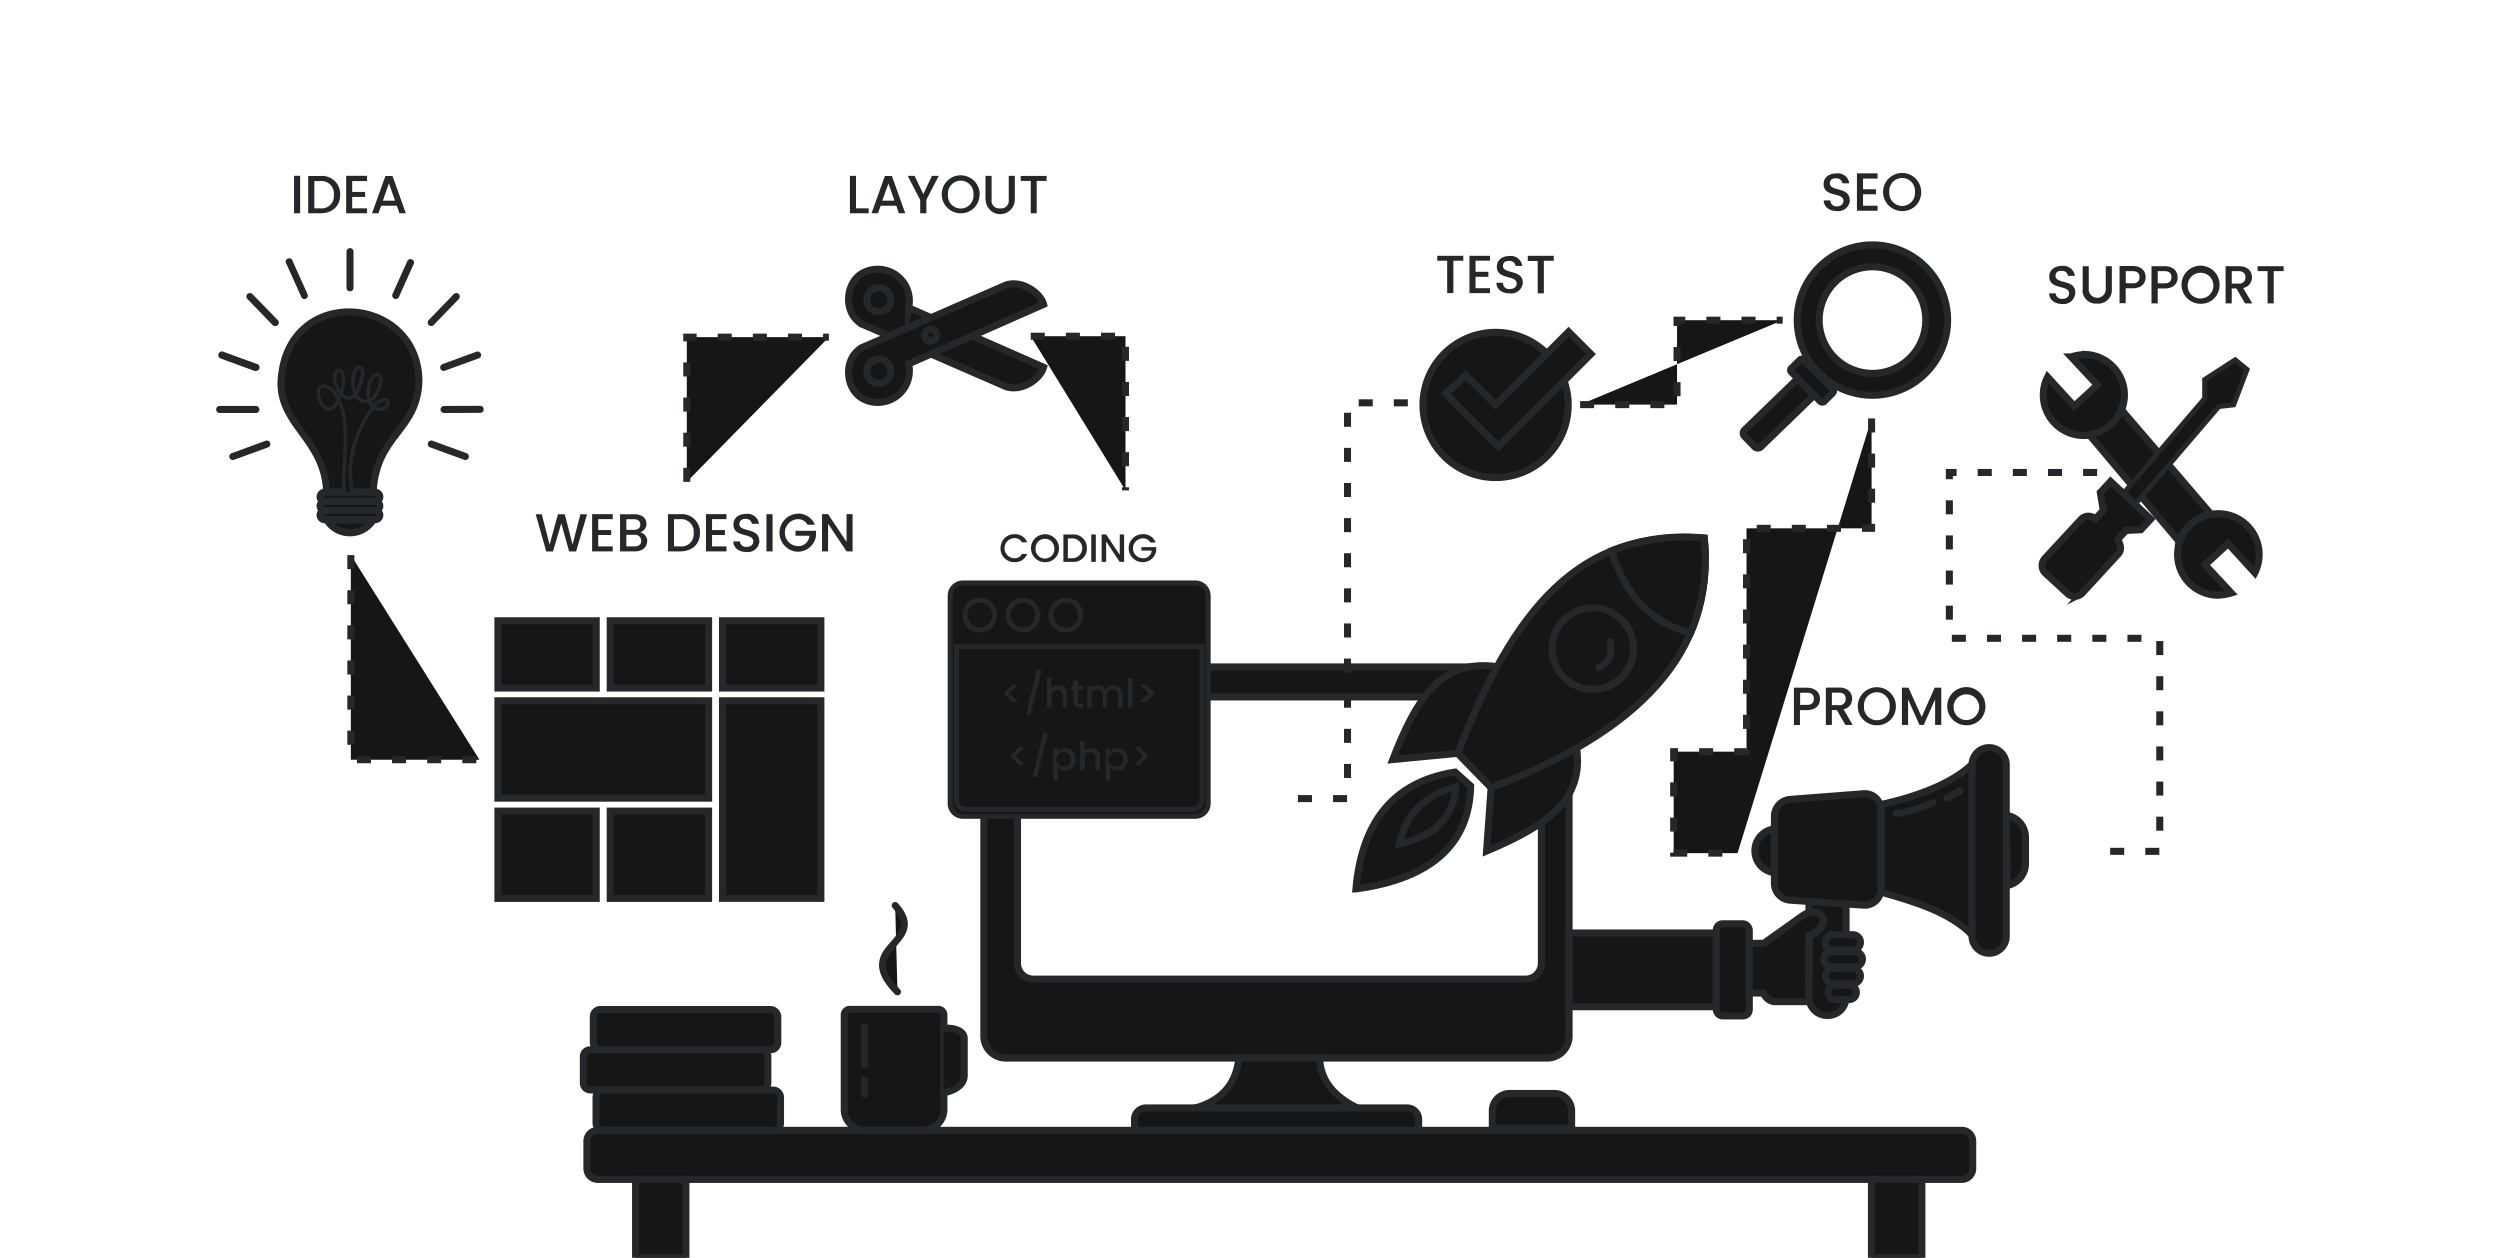 <svg id="Layer_1" data-name="Layer 1" xmlns="http://www.w3.org/2000/svg" viewBox="0 0 504 253.57"><defs><style>.cls-1,.cls-2,.cls-3,.cls-4,.cls-5,.cls-7,.cls-8,.cls-9{fill:#141618;}.cls-1,.cls-2,.cls-3,.cls-4,.cls-5,.cls-6,.cls-7,.cls-8{stroke:#25282b;}.cls-1,.cls-2,.cls-4,.cls-5,.cls-6,.cls-7,.cls-8{stroke-miterlimit:22.93;}.cls-1,.cls-2,.cls-4,.cls-5,.cls-6,.cls-8{stroke-width:1.42px;}.cls-1,.cls-11,.cls-3,.cls-4,.cls-5,.cls-6,.cls-7{fill-rule:evenodd;}.cls-3{stroke-miterlimit:10;}.cls-4,.cls-8{stroke-linecap:round;}.cls-5,.cls-6{stroke-dasharray:2.83 4.25;}.cls-6{fill:none;}.cls-7{stroke-width:0.71px;}.cls-10,.cls-11{fill:#25282b;}</style></defs><title>Web-development-design-Responsive-html-java-css-word-press-process-01</title><path class="cls-1" d="M202.77,134.45H311.9a4.44,4.44,0,0,1,4.43,4.43v70a4.44,4.44,0,0,1-4.43,4.43H202.77a4.44,4.44,0,0,1-4.43-4.43v-70a4.45,4.45,0,0,1,4.43-4.43Zm5.56,6.05h99.21a3.2,3.2,0,0,1,3.2,3.2v50.5a3.2,3.2,0,0,1-3.2,3.19H208.33a3.2,3.2,0,0,1-3.2-3.19V143.7A3.2,3.2,0,0,1,208.33,140.5Z"/><path class="cls-1" d="M173.76,65.35l6.46,2.77,22.57,9.82c3.19,1.11,7-1.59,7.6-3.89l-27.21-12a6.38,6.38,0,0,0-8.81-7.23c-4,1.69-4.56,8.26-.61,10.5Z"/><path class="cls-1" d="M173.76,70.07l6.46-2.78,22.57-9.82c3.19-1.1,7,1.59,7.6,3.89l-27.21,12a6.38,6.38,0,0,1-8.81,7.22c-4-1.69-4.56-8.26-.61-10.49Z"/><path class="cls-1" d="M187.61,66.37a1.21,1.21,0,1,1-1.21,1.21A1.22,1.22,0,0,1,187.61,66.37Z"/><path class="cls-1" d="M177.18,72.42a2.43,2.43,0,1,1-2.42,2.43A2.42,2.42,0,0,1,177.18,72.42Z"/><path class="cls-1" d="M177.18,58a2.43,2.43,0,1,1-2.42,2.44A2.42,2.42,0,0,1,177.18,58Z"/><path class="cls-1" d="M301.53,67a14.64,14.64,0,1,1-14.66,14.63A14.64,14.64,0,0,1,301.53,67Z"/><polygon class="cls-1" points="291.42 79.37 295.51 75.66 301.48 81.62 316.23 66.88 320.73 71.38 302.09 90.03 291.42 79.37"/><rect class="cls-2" x="100.38" y="125.15" width="19.82" height="13.56"/><rect class="cls-2" x="123.02" y="125.15" width="19.83" height="13.56"/><rect class="cls-2" x="123.02" y="163.52" width="19.83" height="17.6"/><rect class="cls-2" x="100.38" y="141.28" width="42.48" height="19.63"/><rect class="cls-2" x="100.38" y="163.52" width="19.82" height="17.6"/><path class="cls-1" d="M377.48,49.37a15.16,15.16,0,1,1-15.16,15.16,15.17,15.17,0,0,1,15.16-15.16Zm0,4.42a10.74,10.74,0,1,1-10.73,10.74A10.74,10.74,0,0,1,377.48,53.79Z"/><path class="cls-1" d="M363.63,72.55l5.86,5.92a.52.52,0,0,1,0,.73l-1.75,1.74a.57.57,0,0,1-.74,0L361.14,75a.53.53,0,0,1,0-.74l1.76-1.72A.52.52,0,0,1,363.63,72.55Z"/><path class="cls-1" d="M351.72,86.68,362.4,76.34l3.29,3.39L355,90.07a.89.89,0,0,1-1.26,0l-2.05-2.11a.89.89,0,0,1,0-1.26Z"/><path class="cls-1" d="M420.37,71.45a8.18,8.18,0,1,1-8.44,7.92A8,8,0,0,1,412.8,76l5.37,5.88,4.65-4.26-5.28-5.67a9.48,9.48,0,0,1,2.83-.46Z"/><path class="cls-1" d="M427.64,82.55a8.24,8.24,0,0,1-6.46,5.08l18.18,21.59a8.13,8.13,0,0,1,6.41-5.52L427.64,82.56Z"/><path class="cls-1" d="M447,120a8.22,8.22,0,1,1,7.57-4.53l-5.37-5.88-4.65,4.27,5.28,5.68A11,11,0,0,1,447,120Z"/><polygon class="cls-3" points="430.44 101.67 428.07 99.47 444.46 80.34 444.46 76.51 450.61 72.54 453.01 74.5 450.3 81.62 447.32 81.96 430.44 101.67"/><path class="cls-1" d="M412.2,112.63l7.3-7.89a2.07,2.07,0,0,1,2.94-.12l1.59-1.74-.61-3.59,2.06-2.24,8.11,7.59-2,2.16-3,.14-1.65,1.79c.51,1,.9,2.09.12,2.93l-7.27,7.9a2.09,2.09,0,0,1-2.95.12l-4.47-4.1a2.12,2.12,0,0,1-.12-3Z"/><path class="cls-1" d="M397.6,154.05c-3.85,3.66-10.17,6.3-18.41,8.16v17.63c7,2,13.9,4.07,18.41,8.66Z"/><path class="cls-1" d="M401,150.72h0a3.46,3.46,0,0,1,3.46,3.45v34.55a3.46,3.46,0,0,1-3.46,3.46h0a3.46,3.46,0,0,1-3.44-3.46V154.17A3.45,3.45,0,0,1,401,150.72Z"/><path class="cls-1" d="M404.5,164.37a4.48,4.48,0,0,1,3.84,4.41v5.34a4.48,4.48,0,0,1-3.7,4.39Z"/><path class="cls-4" d="M382.29,164a25,25,0,0,0,7.37-2.19"/><path class="cls-4" d="M392.46,160.84a14.12,14.12,0,0,0,2.71-1.49"/><path class="cls-1" d="M357.72,175.94a4.45,4.45,0,0,1,0-8.84Z"/><path class="cls-1" d="M293.89,151.87l-13.12,1.26c4.52-11.54,9.37-20.42,21-18.73l16.07,16.39c1.48,10.31-5.63,15.52-18.15,20.79l.92-12.81-6.75-6.9Z"/><path class="cls-1" d="M273.35,179.21c1.17-13.19,7.27-21.59,20-23.56l3.14,2.81c-.26,11.36-7.45,18.6-23.1,20.75Z"/><path class="cls-1" d="M300.64,158.77l-6.75-6.9c11.3-29.19,24.37-45.24,49.69-43.4,2.26,23.36-13.52,39.15-42.94,50.3Z"/><path class="cls-1" d="M343.58,108.47a39.6,39.6,0,0,0-18.73,2.61c3.08,9.54,8.54,14.79,16,16.42A39,39,0,0,0,343.58,108.47Z"/><path class="cls-1" d="M321.1,122.53a8.22,8.22,0,1,1-8.23,8.21A8.22,8.22,0,0,1,321.1,122.53Z"/><path class="cls-1" d="M282.07,170.15c1.34-5.85,5-9.82,11.48-11.55C293,164.78,289.22,168.66,282.07,170.15Z"/><path class="cls-4" d="M324.58,129.39c.51,2.51-.15,4.28-2.25,5.18"/><path class="cls-1" d="M241,223.36h32.64c-4.58-2.23-7.43-5.42-7.61-10.06H249.75C249.19,218.76,246.07,221.93,241,223.36Z"/><path class="cls-1" d="M228.69,227.94H286v-2.28a2.31,2.31,0,0,0-2.29-2.3H231a2.3,2.3,0,0,0-2.28,2.3v2.28Z"/><path class="cls-1" d="M120.5,227.87h275a2.2,2.2,0,0,1,2.2,2.18v5.52a2.21,2.21,0,0,1-2.2,2.2h-275a2.2,2.2,0,0,1-2.18-2.2v-5.52A2.19,2.19,0,0,1,120.5,227.87Z"/><rect class="cls-2" x="377.28" y="237.77" width="10.17" height="15.79"/><rect class="cls-2" x="128.13" y="237.77" width="10.15" height="15.79"/><rect class="cls-2" x="119.61" y="203.52" width="37.19" height="8.11" rx="1.4"/><path class="cls-1" d="M119,211.63h34.4a1.39,1.39,0,0,1,1.4,1.38v5.32a1.4,1.4,0,0,1-1.4,1.4H119a1.4,1.4,0,0,1-1.4-1.4V213A1.39,1.39,0,0,1,119,211.63Z"/><rect class="cls-2" x="120.16" y="219.76" width="37.19" height="8.11" rx="1.4"/><rect class="cls-2" x="316.33" y="188.09" width="29.66" height="14.87"/><rect class="cls-2" x="346" y="186.23" width="6.66" height="18.59" rx="1.28"/><path class="cls-1" d="M364.69,181.38h7.48v19.69a3.68,3.68,0,0,1-3.65,3.65h-.19a3.66,3.66,0,0,1-3.64-3.65V181.38Z"/><path class="cls-1" d="M352.66,200.17v-10h2.91l7.74-5.5c1.41-1,2.88-1.08,3.91,0,1.15,1.33-.37,3.24-2.55,4l-.1,13.27h-6.94a2.73,2.73,0,0,1-2.11-1.72Z"/><path class="cls-1" d="M369.54,188.43h4a1.55,1.55,0,0,1,1.53,1.53h0a1.55,1.55,0,0,1-1.53,1.54h-4A1.53,1.53,0,0,1,368,190h0A1.53,1.53,0,0,1,369.54,188.43Z"/><path class="cls-1" d="M369.15,191.84h4.79a1.54,1.54,0,0,1,1.53,1.53h0a1.54,1.54,0,0,1-1.53,1.52h-4.79a1.53,1.53,0,0,1-1.52-1.52h0A1.53,1.53,0,0,1,369.15,191.84Z"/><path class="cls-1" d="M369.54,195.23h4a1.55,1.55,0,0,1,1.53,1.53h0a1.54,1.54,0,0,1-1.53,1.53h-4a1.52,1.52,0,0,1-1.51-1.53h0A1.53,1.53,0,0,1,369.54,195.23Z"/><path class="cls-1" d="M370,198.63h2.81a1.44,1.44,0,0,1,1.43,1.44h0a1.43,1.43,0,0,1-1.43,1.44H370a1.44,1.44,0,0,1-1.43-1.44h0A1.44,1.44,0,0,1,370,198.63Z"/><path class="cls-1" d="M361,161.15,375.86,160a3.25,3.25,0,0,1,3.33,3.3v15.88a3.26,3.26,0,0,1-3.33,3.31l-14.84-1a3.42,3.42,0,0,1-3.3-3.33V164.47a3.43,3.43,0,0,1,3.3-3.32Z"/><polyline class="cls-5" points="70.73 111.91 70.73 153.16 96.66 153.16"/><polyline class="cls-5" points="138.46 97.14 138.46 67.97 167.1 67.97"/><polyline class="cls-5" points="207.8 67.78 226.9 67.78 226.9 98.86"/><polyline class="cls-6" points="261.66 161 271.66 161 271.66 81.21 285.08 81.21"/><polyline class="cls-5" points="318.55 81.57 338.09 81.57 338.09 64.55 359.39 64.55"/><polyline class="cls-5" points="377.31 84.36 377.31 106.51 352.1 106.51 352.1 151.54 337.41 151.54 337.41 171.99 350.29 171.99"/><polyline class="cls-6" points="425.41 171.63 435.41 171.63 435.41 128.68 392.99 128.68 392.99 95.25 423.16 95.25"/><path class="cls-1" d="M300.84,227.43h16v-3.49a3.51,3.51,0,0,0-3.49-3.5h-9a3.5,3.5,0,0,0-3.5,3.5v3.49Z"/><path class="cls-1" d="M75.23,99.23l-9.37,0c-.4-10.58-9.2-13.32-9.22-22,.75-20,27.52-18.09,27.82-.52C84.19,87,75.79,87.53,75.23,99.23Z"/><path class="cls-1" d="M65.45,99.23H75.64a.94.94,0,0,1,.93.94h0a.93.93,0,0,1-.93.92H65.45a.93.93,0,0,1-.92-.92h0A.94.94,0,0,1,65.45,99.23Z"/><path class="cls-1" d="M65.45,101.09H75.64a.93.93,0,0,1,.93.92h0a.93.93,0,0,1-.93.92H65.45a.93.93,0,0,1-.92-.92h0A.92.92,0,0,1,65.45,101.09Z"/><path class="cls-1" d="M65.45,102.93H75.64a.93.93,0,0,1,.93.92h0a.93.93,0,0,1-.93.92H65.45a.92.92,0,0,1-.92-.92h0A.92.92,0,0,1,65.45,102.93Z"/><path class="cls-1" d="M65.92,104.87h9.26A5.48,5.48,0,0,1,65.92,104.87Z"/><path class="cls-7" d="M69.37,99.25C69,93.12,70.71,86,68.38,80.9c-.65-1.87-2.2-3.25-3.43-3.06-2.45.47,1.37,8.91,3.56,1.84a6.45,6.45,0,0,0,.55-4.43c-.31-1-1.58-.63-1.6.83.34,2.56,1.26,3.92,2.72,4.16,1.26.13,2-1,2.78-4,.34-1.38.09-2.31-.82-2.18-1.22.17-1.84,6.85,1.67,6.9,1.11,0,2-1.07,2.73-3.06,1.4-4.08-3.37-2.66-2.1,2.94.63,1.49,1.62,2.08,3.12,1.35,2.11-1.64-.9-2.61-2.49.15-4.29,5.92-5.11,12.13-4,16.9"/><line class="cls-8" x1="86.93" y1="65.02" x2="91.99" y2="59.79"/><line class="cls-9" x1="55.45" y1="65.02" x2="50.39" y2="59.79"/><path class="cls-10" d="M55.45,65.73a.71.71,0,0,1-.51-.21l-5.06-5.24a.7.7,0,0,1,0-1,.72.72,0,0,1,1,0L56,64.53a.71.71,0,0,1,0,1A.69.69,0,0,1,55.45,65.73Z"/><line class="cls-8" x1="79.78" y1="59.57" x2="82.76" y2="52.93"/><line class="cls-9" x1="61.39" y1="59.59" x2="58.39" y2="52.93"/><path class="cls-10" d="M61.39,60.3a.7.7,0,0,1-.64-.42l-3-6.66A.71.71,0,1,1,59,52.64l3,6.66a.7.7,0,0,1-.36.93A.59.59,0,0,1,61.39,60.3Z"/><line class="cls-9" x1="70.54" y1="50.73" x2="70.56" y2="58.02"/><path class="cls-10" d="M70.56,58.73a.71.71,0,0,1-.71-.71l0-7.29a.71.71,0,0,1,.71-.71h0a.71.71,0,0,1,.71.71l0,7.29a.71.71,0,0,1-.71.71Z"/><line class="cls-8" x1="89.44" y1="74.07" x2="96.29" y2="71.57"/><line class="cls-9" x1="51.56" y1="74.07" x2="44.71" y2="71.57"/><path class="cls-10" d="M51.56,74.78a1,1,0,0,1-.24,0l-6.85-2.51a.7.7,0,0,1-.42-.91A.71.71,0,0,1,45,70.9l6.85,2.5a.71.71,0,0,1-.25,1.38Z"/><line class="cls-8" x1="89.52" y1="82.55" x2="96.81" y2="82.52"/><line class="cls-9" x1="51.58" y1="82.55" x2="44.29" y2="82.52"/><path class="cls-10" d="M51.58,83.26h0l-7.3,0a.7.7,0,0,1-.7-.71.71.71,0,0,1,.71-.71h0l7.29,0a.71.71,0,0,1,.71.71A.7.7,0,0,1,51.58,83.26Z"/><line class="cls-9" x1="53.79" y1="89.52" x2="46.94" y2="92.03"/><path class="cls-10" d="M46.94,92.74a.71.71,0,0,1-.24-1.38l6.85-2.5a.7.7,0,0,1,.91.42.72.72,0,0,1-.42.91l-6.85,2.5A.74.74,0,0,1,46.94,92.74Z"/><line class="cls-8" x1="86.95" y1="89.52" x2="93.82" y2="92.03"/><path class="cls-3" d="M194.12,117.52H241a2.59,2.59,0,0,1,2.57,2.59V162a2.58,2.58,0,0,1-2.57,2.57H194.12a2.58,2.58,0,0,1-2.57-2.57V120.11A2.59,2.59,0,0,1,194.12,117.52Z"/><path class="cls-3" d="M192.82,130.36h49.52v30.89a1.92,1.92,0,0,1-1.91,1.91h-45.7a1.92,1.92,0,0,1-1.91-1.91Z"/><path class="cls-3" d="M197.54,121a3,3,0,1,1-3,3A3,3,0,0,1,197.54,121Z"/><path class="cls-3" d="M206.22,121a3,3,0,1,1-3,3A3,3,0,0,1,206.22,121Z"/><path class="cls-3" d="M214.87,121a3,3,0,1,1-3,3A3,3,0,0,1,214.87,121Z"/><rect class="cls-2" x="145.66" y="125.15" width="19.83" height="13.56"/><rect class="cls-2" x="145.66" y="141.28" width="19.83" height="39.83"/><path class="cls-1" d="M171.3,203.49h17.88a1.12,1.12,0,0,1,1.11,1.11v19.06a4.22,4.22,0,0,1-4.2,4.21h-11.7a4.21,4.21,0,0,1-4.19-4.21V204.6A1.11,1.11,0,0,1,171.3,203.49Z"/><path class="cls-1" d="M190.29,207.32c1.73-.22,4,.36,4.1,1.93l0,7.67c-.07,1.9-2.06,3-4.12,3.37"/><line class="cls-8" x1="174.3" y1="207" x2="174.3" y2="214.53"/><line class="cls-8" x1="174.3" y1="217.73" x2="174.3" y2="220.61"/><path class="cls-4" d="M180.47,182.55c7,7.79-8.84,8,.46,17.4"/><path class="cls-11" d="M59.28,43h1.23V35.44H59.28V43Zm5.3-7.52H62.13V43h2.45c2.42,0,4-1.42,4-3.73a3.64,3.64,0,0,0-4-3.79ZM63.37,42v-5.5h1.21a2.51,2.51,0,0,1,2.72,2.78A2.46,2.46,0,0,1,64.58,42ZM74,35.44H69.79V43H74V42H71v-2.3h2.61v-1H71v-2.2H74v-1ZM80.53,43h1.29l-2.69-7.52H77.7L75,43H76.3l.55-1.53H80L80.53,43Zm-.89-2.54H77.19l1.22-3.49Z"/><path class="cls-11" d="M110.1,111.18l1.38,0,1.67-5.67,1.59,5.67h1.4l2.21-7.5H117l-1.57,6.09-1.57-6.09h-1.38l-1.68,6.12-1.57-6.12H108l2.13,7.52Zm13.43-7.53h-4.16v7.51h4.16v-1H120.6v-2.3h2.61v-1H120.6v-2.2h2.93v-1Zm5.74,5.37c0,.73-.51,1.14-1.34,1.14h-1.66v-2.34h1.62a1.21,1.21,0,0,1,1.38,1.2Zm-.19-3.28c0,.7-.49,1.08-1.29,1.08h-1.52v-2.15h1.52c.8,0,1.29.39,1.29,1.07Zm1.42,3.41a1.87,1.87,0,0,0-1.45-1.84,1.76,1.76,0,0,0,1.28-1.72c0-1.06-.84-1.92-2.44-1.92H125v7.49h3c1.53,0,2.45-.87,2.45-2Zm6.61-5.49h-2.45v7.5h2.45c2.4,0,4-1.41,4-3.71a3.64,3.64,0,0,0-4-3.79Zm-1.23,6.5v-5.49h1.23a2.51,2.51,0,0,1,2.73,2.78,2.47,2.47,0,0,1-2.73,2.71Zm10.58-6.51h-4.14v7.51h4.14v-1h-2.91v-2.3h2.59v-1h-2.59v-2.2h2.91v-1Zm6.6,5.38c0-2.74-4-1.68-4-3.37,0-.73.56-1.07,1.26-1.06a1.22,1.22,0,0,1,1.28,1H153a2.29,2.29,0,0,0-2.57-2c-1.53,0-2.57.82-2.57,2.13,0,2.78,4,1.6,4,3.41,0,.65-.49,1.11-1.36,1.11a1.2,1.2,0,0,1-1.33-1.11h-1.33c0,1.33,1.16,2.15,2.66,2.15a2.35,2.35,0,0,0,2.61-2.22Zm1.45,2.13h1.24v-7.5h-1.24v7.5Zm6.28-7.6a3.84,3.84,0,0,0,0,7.67,3.71,3.71,0,0,0,3.72-3.22v-1h-4.14v1h2.82a2.27,2.27,0,0,1-2.4,2.09,2.72,2.72,0,0,1,0-5.43,2.15,2.15,0,0,1,2,1.12h1.49a3.6,3.6,0,0,0-3.5-2.25Zm9.87.09v5.59l-3.72-5.59h-1.22v7.51h1.22v-5.6l3.72,5.6h1.22v-7.51Z"/><path class="cls-11" d="M171.34,35.46V43h3.78V42h-2.55V35.46ZM181.2,43h1.3l-2.69-7.52h-1.42L175.7,43H177l.54-1.53h3.16L181.2,43Zm-.88-2.54h-2.46l1.25-3.48,1.21,3.48Zm5.19-.17V43h1.25V40.25l2.49-4.79h-1.37l-1.74,3.68-1.75-3.68H183l2.48,4.79Zm12-1.06A3.83,3.83,0,1,0,193.64,43a3.74,3.74,0,0,0,3.83-3.85Zm-6.4,0a2.58,2.58,0,1,1,5.14,0,2.58,2.58,0,1,1-5.14,0Zm7.6,1a2.94,2.94,0,0,0,5.88,0V35.46h-1.23v4.79A1.54,1.54,0,0,1,201.6,42a1.52,1.52,0,0,1-1.69-1.7V35.46h-1.24v4.76Zm7.09-3.75h2V43H209V36.47h2v-1h-5.24Z"/><path class="cls-11" d="M289.75,52.57h2v6.51H293V52.57h2v-1h-5.25v1Zm10.63-1h-4.14v7.53h4.14v-1h-2.91v-2.3h2.59v-1h-2.59V52.55h2.91v-1ZM307,57c0-2.75-4-1.69-4-3.39,0-.72.55-1.06,1.26-1a1.17,1.17,0,0,1,1.28,1h1.35a2.3,2.3,0,0,0-2.56-2c-1.53,0-2.57.84-2.57,2.15,0,2.76,4,1.58,4,3.4,0,.64-.49,1.1-1.36,1.1A1.2,1.2,0,0,1,303,57h-1.33c0,1.33,1.16,2.14,2.66,2.14A2.33,2.33,0,0,0,307,57Zm1-4.38h2v6.51h1.24V52.57h2v-1H308Z"/><path class="cls-11" d="M372.9,40.35c0-2.76-4-1.68-4-3.39,0-.71.56-1.07,1.26-1a1.18,1.18,0,0,1,1.28,1h1.36a2.28,2.28,0,0,0-2.57-2c-1.53,0-2.59.81-2.59,2.14,0,2.76,4,1.59,4,3.39,0,.65-.49,1.11-1.36,1.11A1.19,1.19,0,0,1,369,40.4h-1.33c0,1.33,1.16,2.15,2.66,2.15a2.33,2.33,0,0,0,2.61-2.2Zm5.62-5.4h-4.16v7.53h4.16v-1h-2.93V39.16h2.61v-1h-2.61V36h2.93V35Zm8.79,3.75a3.84,3.84,0,1,0-3.83,3.85,3.74,3.74,0,0,0,3.83-3.85Zm-6.42,0a2.59,2.59,0,1,1,5.16,0,2.59,2.59,0,1,1-5.16,0Z"/><path class="cls-11" d="M418.39,59c0-2.76-4-1.68-4-3.39,0-.73.55-1.07,1.26-1a1.16,1.16,0,0,1,1.26,1h1.38a2.3,2.3,0,0,0-2.57-2c-1.53,0-2.59.81-2.59,2.14,0,2.76,4,1.59,4,3.39,0,.65-.5,1.11-1.37,1.11a1.2,1.2,0,0,1-1.34-1.11h-1.31c0,1.33,1.15,2.15,2.65,2.15a2.35,2.35,0,0,0,2.61-2.2Zm1.45-.63a2.68,2.68,0,0,0,2.91,2.83,2.72,2.72,0,0,0,3-2.83V53.66h-1.23v4.79a1.72,1.72,0,0,1-3.43,0V53.66h-1.22v4.75Zm8.72-1.29V54.66h1.36c1,0,1.4.45,1.4,1.23s-.44,1.23-1.4,1.23Zm4-1.23c0-1.23-.87-2.23-2.66-2.23h-2.6v7.5h1.24v-3h1.36c2,0,2.66-1.16,2.66-2.23ZM435,57.12V54.66h1.36c1,0,1.4.45,1.4,1.23s-.42,1.23-1.4,1.23Zm4-1.23c0-1.23-.87-2.23-2.66-2.23h-2.6v7.5H435v-3h1.36c2,0,2.66-1.16,2.66-2.23Zm8.47,1.5a3.84,3.84,0,1,0-3.85,3.85,3.74,3.74,0,0,0,3.85-3.85Zm-6.42,0a2.59,2.59,0,1,1,2.57,2.78,2.54,2.54,0,0,1-2.57-2.78Zm11.63-1.48a1.21,1.21,0,0,1-1.39,1.26h-1.37V54.66h1.37c.95,0,1.39.48,1.39,1.25Zm-4-2.25v7.5h1.24v-3h.94l1.74,3h1.46l-1.85-3.11A2.13,2.13,0,0,0,454,55.91c0-1.23-.86-2.25-2.65-2.25Zm6.46,1h2v6.5h1.24v-6.5h2v-1h-5.26Z"/><path class="cls-11" d="M362.91,142.1v-2.45h1.37c1,0,1.39.46,1.39,1.23s-.42,1.22-1.39,1.22Zm4-1.22c0-1.21-.88-2.24-2.67-2.24h-2.59v7.52h1.22v-3h1.37c2,0,2.67-1.16,2.67-2.23Zm5.18,0a1.22,1.22,0,0,1-1.4,1.28h-1.38v-2.52h1.38c1,0,1.4.49,1.4,1.24Zm-4-2.25v7.52h1.22v-3h1l1.72,3h1.48L371.65,143a2.13,2.13,0,0,0,1.74-2.15c0-1.22-.88-2.25-2.66-2.25Zm14.12,3.75a3.84,3.84,0,1,0-3.85,3.84,3.76,3.76,0,0,0,3.85-3.84Zm-6.42,0a2.59,2.59,0,1,1,5.16,0,2.59,2.59,0,1,1-5.16,0Zm7.63,3.77h1.25V141l2.3,5.15h.85l2.3-5.15v5.15h1.24v-7.52h-1.33l-2.62,5.9-2.66-5.9h-1.33v7.52Zm16.84-3.77a3.85,3.85,0,1,0-3.84,3.84,3.76,3.76,0,0,0,3.84-3.84Zm-6.43,0a2.59,2.59,0,1,1,2.59,2.78A2.54,2.54,0,0,1,393.87,142.39Z"/><path class="cls-11" d="M201.7,110.51a2.76,2.76,0,0,0,2.83,2.82,2.59,2.59,0,0,0,2.55-1.66H206a1.51,1.51,0,0,1-1.46.87,2,2,0,0,1,0-4.05,1.52,1.52,0,0,1,1.46.85h1.09a2.61,2.61,0,0,0-2.55-1.65,2.76,2.76,0,0,0-2.83,2.82Zm11.79,0a2.82,2.82,0,1,0-2.83,2.83,2.75,2.75,0,0,0,2.83-2.83Zm-4.72,0a1.89,1.89,0,1,1,3.78,0,1.9,1.9,0,1,1-3.78,0Zm7.41-2.76h-1.8v5.52h1.8a2.65,2.65,0,0,0,2.93-2.74,2.68,2.68,0,0,0-2.93-2.78Zm-.9,4.79v-4h.9a2,2,0,0,1,0,4Zm4.74.73h.9v-5.52H220v5.52Zm5.72-5.52v4.11L223,107.75h-.91v5.52H223v-4.12l2.72,4.12h.9v-5.52Zm4.62-.06a2.82,2.82,0,0,0,0,5.64A2.72,2.72,0,0,0,233.1,111v-.7h-3V111h2.08a1.68,1.68,0,0,1-1.77,1.54,2,2,0,0,1,0-4,1.57,1.57,0,0,1,1.48.82h1.09A2.63,2.63,0,0,0,230.36,107.69Z"/><path class="cls-11" d="M203.46,139.73,205.3,138h-1.15l-1.82,1.78,1.82,1.81h1.15l-1.84-1.81ZM206.9,144h.88L210,135.1H209L206.9,144Zm4.19-1.38h.9v-2.45a1.11,1.11,0,1,1,2.22,0v2.45h.88V140a1.67,1.67,0,0,0-1.74-1.85,1.71,1.71,0,0,0-1.36.58v-2h-.9v5.87Zm5.3-1.22c0,.9.49,1.22,1.28,1.22h.71v-.75h-.56c-.38,0-.51-.13-.51-.47V139h1.07v-.73h-1.07v-1.1h-.92v1.1h-.51V139h.51v2.42Zm9,1.22h.9V140a1.81,1.81,0,0,0-3.34-1,1.69,1.69,0,0,0-1.57-.85,1.64,1.64,0,0,0-1.29.56v-.49h-.9v4.37h.9v-2.45c0-.8.42-1.21,1.11-1.21a1.06,1.06,0,0,1,1.09,1.21v2.45h.9v-2.45a1.11,1.11,0,1,1,2.2,0v2.45Zm2,0h.92v-5.87h-.92v5.87Zm2.4-1.07H231l1.82-1.81L231,138h-1.15l1.84,1.78Z"/><path class="cls-11" d="M204.73,152.41l1.84-1.81h-1.16l-1.82,1.81,1.82,1.81h1.16l-1.84-1.81Zm3.43,4.26h.9l2.16-8.89h-.9l-2.16,8.89Zm5.11-5.13v-.65h-.9v6.48h.9v-2.73a2,2,0,0,0,1.52.72,2.12,2.12,0,0,0,2.06-2.28,2.08,2.08,0,0,0-2.06-2.25,1.89,1.89,0,0,0-1.52.71Zm2.66,1.54a1.38,1.38,0,0,1-1.33,1.48,1.48,1.48,0,1,1,1.33-1.48Zm1.82,2.19h.9v-2.43a1.08,1.08,0,0,1,1.11-1.23c.67,0,1.09.43,1.09,1.23v2.43h.9V152.7a1.68,1.68,0,0,0-1.73-1.87,1.78,1.78,0,0,0-1.37.58v-2h-.9v5.88Zm6.07-3.73v-.65h-.91v6.48h.91v-2.73a2,2,0,0,0,1.53.72,2.11,2.11,0,0,0,2-2.28,2.07,2.07,0,0,0-2-2.25,1.91,1.91,0,0,0-1.53.71Zm2.65,1.54a1.37,1.37,0,0,1-1.33,1.48,1.48,1.48,0,1,1,1.33-1.48Zm2.12,1.14h1.16l1.82-1.81-1.82-1.81h-1.16l1.84,1.81Z"/></svg>